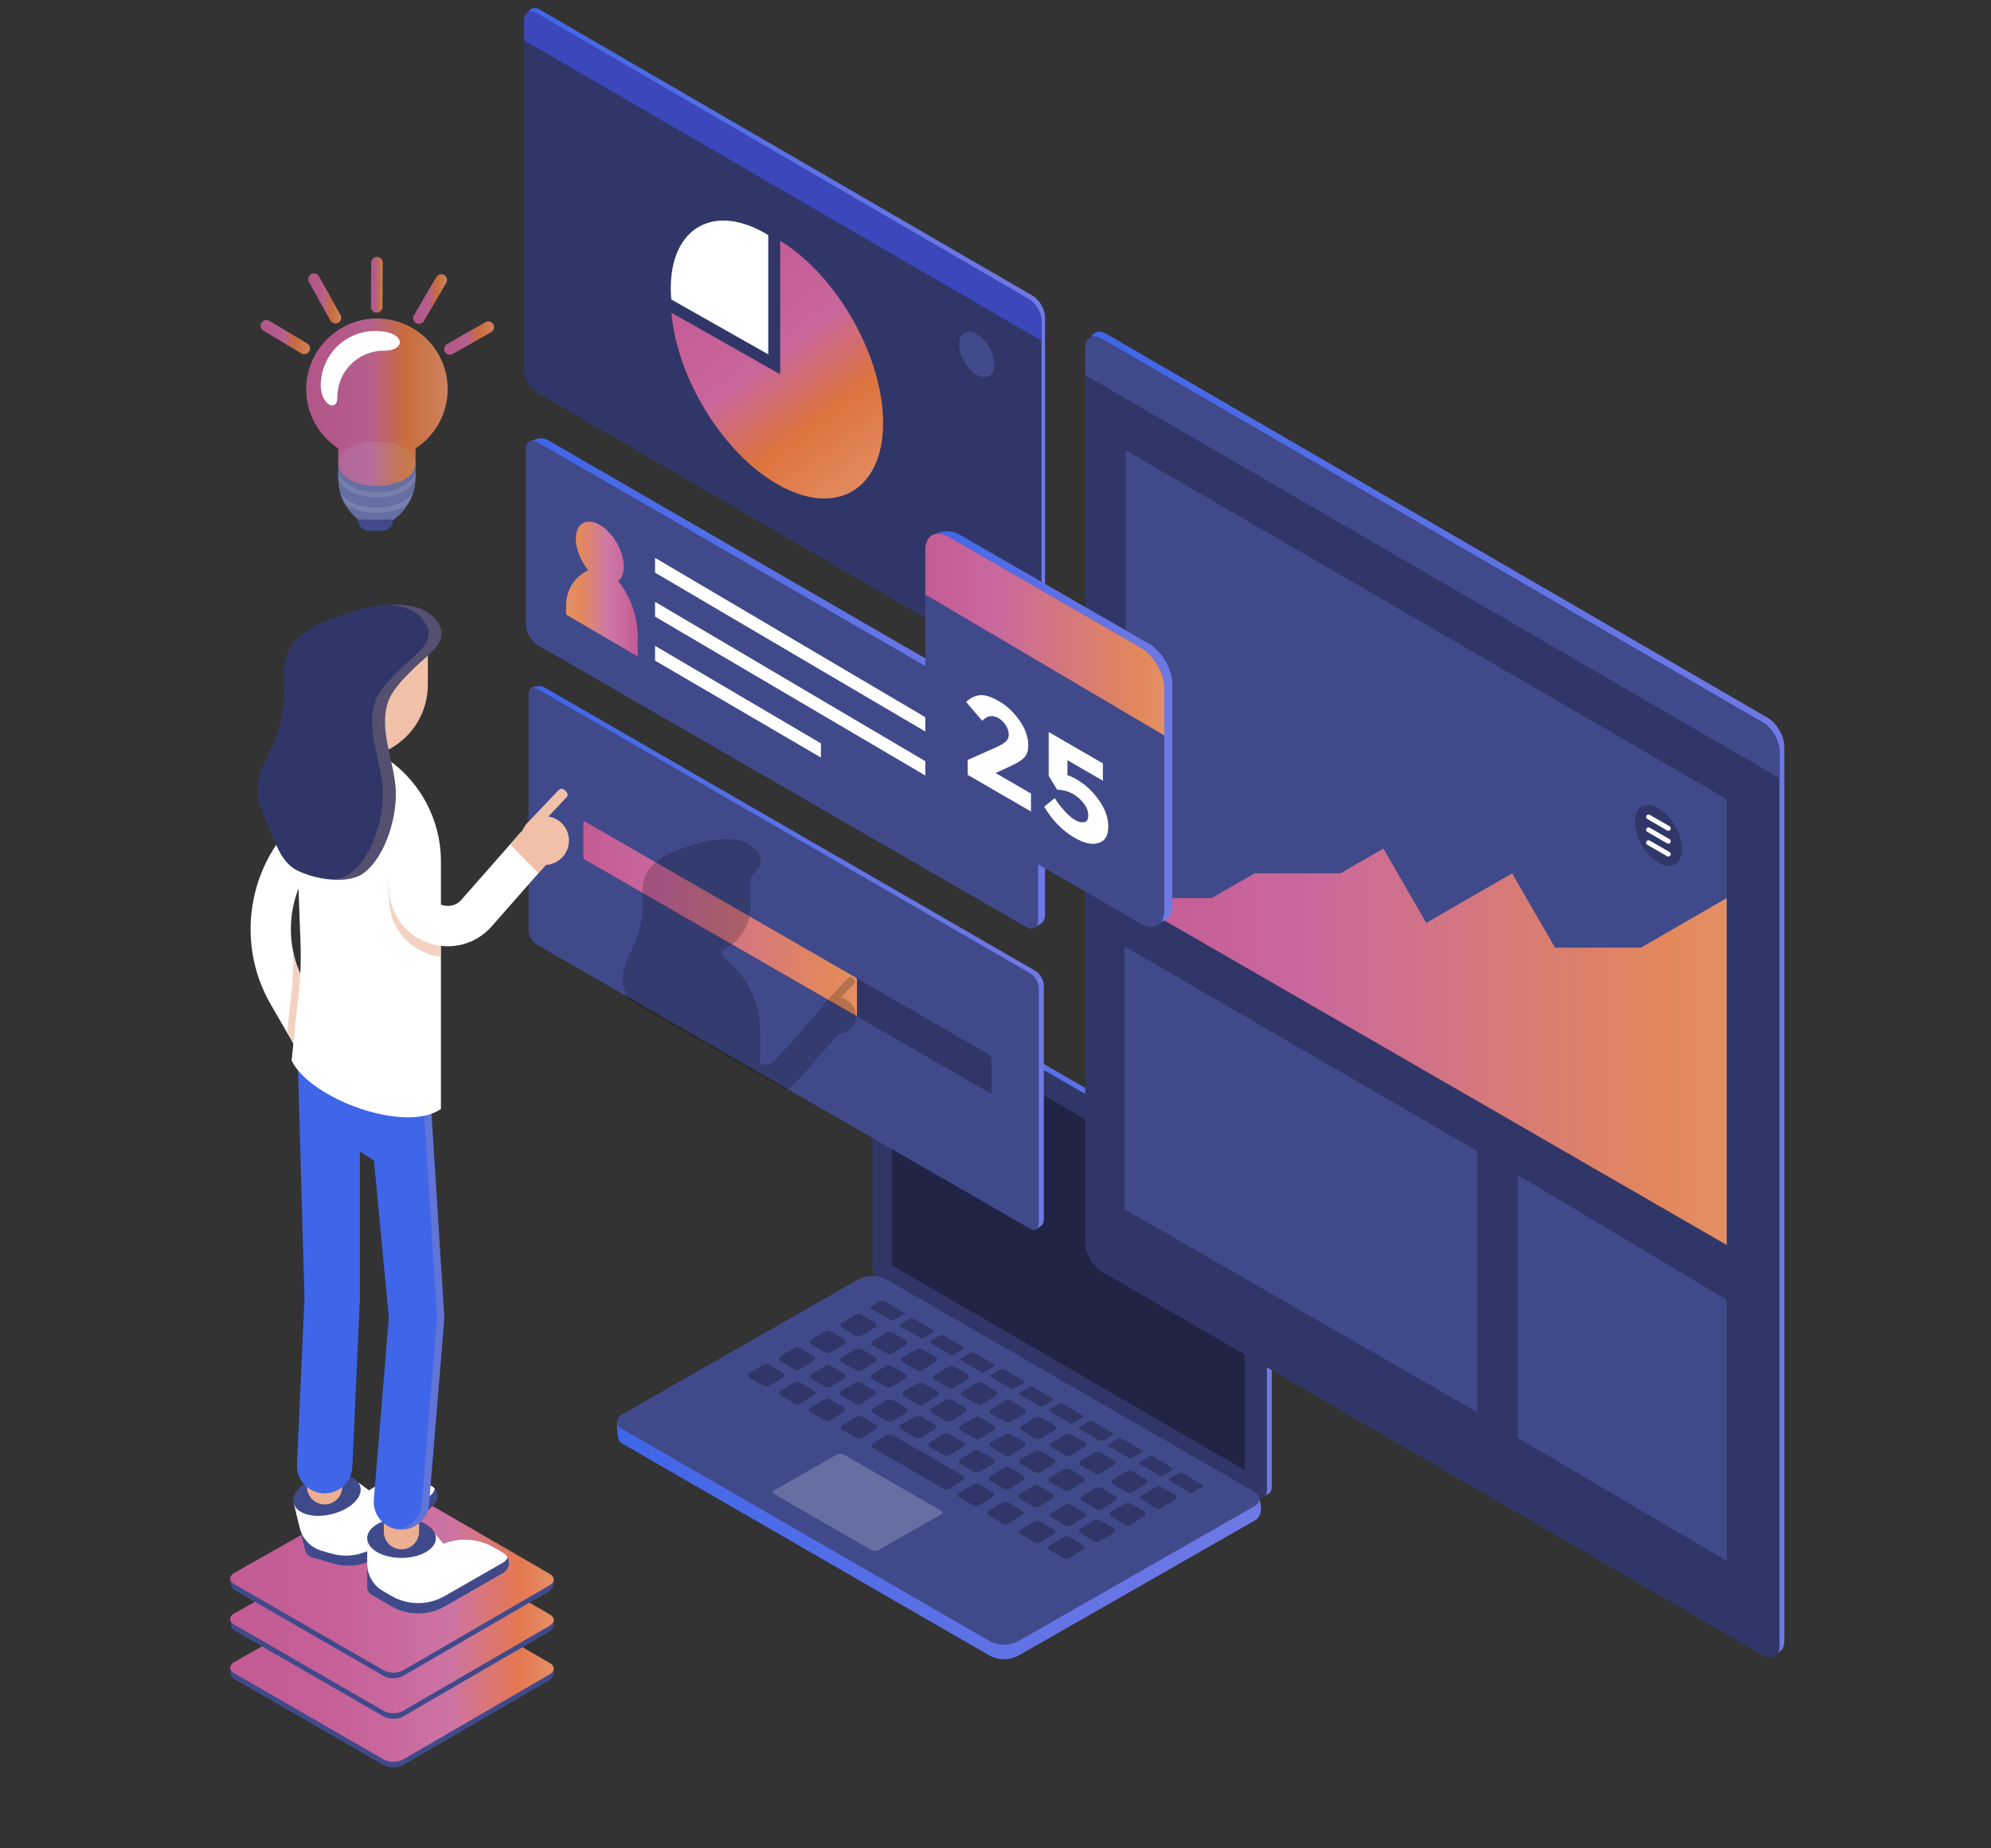 <?xml version="1.0" encoding="utf-8"?>
<!-- Generator: Adobe Illustrator 16.0.0, SVG Export Plug-In . SVG Version: 6.00 Build 0)  -->
<!DOCTYPE svg PUBLIC "-//W3C//DTD SVG 1.1//EN" "http://www.w3.org/Graphics/SVG/1.1/DTD/svg11.dtd">
<svg version="1.1" id="Layer_1" xmlns="http://www.w3.org/2000/svg" xmlns:xlink="http://www.w3.org/1999/xlink" x="0px" y="0px"
	 width="560px" height="520px" viewBox="0 0 560 520" enable-background="new 0 0 560 520" xml:space="preserve">
<rect x="0" y="0" width="560" height="520" fill="#333333" stroke="none"/>
<g>
	
		<linearGradient id="XMLID_2_" gradientUnits="userSpaceOnUse" x1="246.748" y1="173.762" x2="357.703" y2="173.762" gradientTransform="matrix(1 0 0 -1 0 521)">
		<stop  offset="0" style="stop-color:#3F65E9"/>
		<stop  offset="0.1" style="stop-color:#4568E8"/>
		<stop  offset="0.676" style="stop-color:#6474E5"/>
		<stop  offset="1" style="stop-color:#6F79E4"/>
	</linearGradient>
	<path id="XMLID_171_" fill="url(#XMLID_2_)" d="M355.381,335.01l-105.427-60.869c-1.425-0.822-3.206,0.207-3.206,1.853v79.456
		c0,1.654,0.886,3.191,2.321,4.02l105.429,60.867c1.426,0.823,3.205-0.205,3.205-1.847v-79.456
		C357.703,337.375,356.818,335.841,355.381,335.01z"/>
	<path id="XMLID_170_" fill="#303768" d="M354.018,335.918l-105.426-60.869c-1.425-0.82-3.206,0.206-3.206,1.852v79.455
		c0,1.656,0.886,3.193,2.322,4.021l105.429,60.865c1.423,0.824,3.202-0.203,3.202-1.848v-79.455
		C356.339,338.282,355.457,336.748,354.018,335.918z"/>
	<polygon id="XMLID_169_" fill="#202546" points="350.095,340.938 250.885,283.329 250.885,356.008 350.095,413.616 	"/>
	
		<linearGradient id="XMLID_3_" gradientUnits="userSpaceOnUse" x1="173.554" y1="106.068" x2="354.666" y2="106.068" gradientTransform="matrix(1 0 0 -1 0 521)">
		<stop  offset="0" style="stop-color:#3F65E9"/>
		<stop  offset="0.1" style="stop-color:#4568E8"/>
		<stop  offset="0.676" style="stop-color:#6474E5"/>
		<stop  offset="1" style="stop-color:#6F79E4"/>
	</linearGradient>
	<path id="XMLID_168_" fill="url(#XMLID_3_)" d="M241.112,364.204l-67.515,35.611c0,0-0.371,5.271,1.068,6.104l103.44,59.722
		c2.642,1.524,5.892,1.533,8.54,0.02l66.438-37.979c2.746-1.699,1.085-6.113,1.085-6.113L249.65,364.223
		C247.011,362.695,243.759,362.691,241.112,364.204z"/>
	<path id="XMLID_167_" fill="#404A8B" d="M241.112,360.117l-66.437,37.976c-1.445,0.828-1.449,2.907-0.009,3.74l103.44,59.723
		c2.642,1.523,5.892,1.53,8.541,0.02l66.438-37.979c1.443-0.823,1.446-2.907,0.006-3.739l-103.438-59.718
		C247.011,358.607,243.759,358.604,241.112,360.117z"/>
	<path id="XMLID_165_" fill="#666EA2" d="M235.221,409.295l-17.511,10.007c-0.381,0.218-0.383,0.768-0.002,0.985l27.264,15.741
		c0.697,0.399,1.554,0.404,2.25,0.005l17.512-10.009c0.38-0.219,0.382-0.767,0.001-0.988l-27.263-15.737
		C236.776,408.894,235.919,408.894,235.221,409.295z"/>
	<path id="XMLID_164_" fill="#303768" d="M248.438,365.919l5.723,3.304c0.227,0.135,0.227,0.463,0,0.592l-2.846,1.635
		c-0.227,0.134-0.506,0.134-0.736,0l-5.723-3.305c-0.227-0.133-0.227-0.463,0-0.592l2.846-1.634
		C247.928,365.785,248.208,365.785,248.438,365.919z"/>
	<path id="XMLID_163_" fill="#303768" d="M256.822,370.914l5.727,3.303c0.227,0.135,0.227,0.465,0,0.594l-2.846,1.638
		c-0.227,0.129-0.508,0.129-0.736-0.005l-5.724-3.303c-0.229-0.13-0.227-0.459,0-0.593l2.843-1.634
		C256.316,370.785,256.596,370.785,256.822,370.914z"/>
	<path id="XMLID_162_" fill="#303768" d="M265.242,375.646l5.724,3.303c0.229,0.134,0.229,0.459,0,0.593l-2.843,1.634
		c-0.229,0.135-0.511,0.129-0.737,0l-5.725-3.304c-0.227-0.133-0.227-0.463,0.001-0.593l2.843-1.633
		C264.734,375.514,265.016,375.514,265.242,375.646z"/>
	<path id="XMLID_161_" fill="#303768" d="M273.914,380.529l5.723,3.304c0.227,0.134,0.227,0.464,0,0.593l-2.843,1.635
		c-0.23,0.133-0.509,0.133-0.737,0l-5.725-3.305c-0.227-0.134-0.227-0.462,0-0.592l2.846-1.635
		C273.404,380.396,273.684,380.4,273.914,380.529z"/>
	<path id="XMLID_151_" fill="#303768" d="M282.244,385.173l5.725,3.306c0.227,0.133,0.227,0.463-0.002,0.592l-2.842,1.634
		c-0.229,0.133-0.512,0.133-0.736,0l-5.725-3.304c-0.229-0.135-0.229-0.463,0-0.592l2.843-1.636
		C281.736,385.04,282.016,385.04,282.244,385.173z"/>
	<path id="XMLID_150_" fill="#303768" d="M290.344,390.169l5.723,3.308c0.23,0.129,0.228,0.459,0,0.588l-2.842,1.639
		c-0.229,0.13-0.51,0.13-0.736-0.005l-5.725-3.304c-0.229-0.129-0.229-0.459,0-0.592l2.844-1.634
		C289.834,390.04,290.115,390.04,290.344,390.169z"/>
	<path id="XMLID_149_" fill="#303768" d="M298.823,394.843l5.726,3.31c0.227,0.129,0.227,0.458-0.004,0.592l-2.841,1.633
		c-0.229,0.13-0.511,0.13-0.737,0l-5.724-3.307c-0.229-0.129-0.229-0.459,0-0.593l2.843-1.635
		C298.314,394.714,298.596,394.714,298.823,394.843z"/>
	<path id="XMLID_148_" fill="#303768" d="M307.176,399.819l5.726,3.305c0.229,0.133,0.227,0.458,0,0.593l-2.845,1.633
		c-0.229,0.129-0.51,0.129-0.734,0l-5.727-3.304c-0.229-0.133-0.229-0.462,0.002-0.592l2.844-1.635
		C306.667,399.688,306.948,399.688,307.176,399.819z"/>
	<path id="XMLID_147_" fill="#303768" d="M315.391,404.669l5.728,3.304c0.227,0.128,0.227,0.458-0.004,0.593l-2.843,1.634
		c-0.229,0.128-0.51,0.128-0.735,0l-5.725-3.31c-0.229-0.128-0.229-0.458,0-0.592l2.844-1.634
		C314.883,404.535,315.164,404.535,315.391,404.669z"/>
	<path id="XMLID_146_" fill="#303768" d="M324.051,409.654l5.726,3.304c0.227,0.134,0.227,0.464,0,0.593l-2.846,1.639
		c-0.228,0.129-0.508,0.129-0.736-0.006l-5.725-3.304c-0.227-0.128-0.227-0.458,0-0.591l2.848-1.635
		C323.542,409.526,323.823,409.526,324.051,409.654z"/>
	<path id="XMLID_145_" fill="#303768" d="M332.462,414.374l5.724,3.304c0.228,0.133,0.228,0.463,0,0.593l-2.846,1.639
		c-0.227,0.129-0.508,0.129-0.733-0.005l-5.727-3.305c-0.226-0.134-0.226-0.459,0-0.592l2.845-1.634
		C331.953,414.246,332.232,414.246,332.462,414.374z"/>
	<g id="XMLID_133_">
		<path id="XMLID_144_" fill="#303768" d="M236.793,372.146l3.878-2.271c0.504-0.298,1.126-0.298,1.632-0.009l3.786,2.189
			c0.531,0.305,0.541,1.064,0.02,1.385l-3.766,2.312c-0.508,0.312-1.144,0.319-1.658,0.026l-3.887-2.24
			C236.261,373.232,236.259,372.458,236.793,372.146z"/>
		<path id="XMLID_143_" fill="#303768" d="M245.477,377.143l3.878-2.271c0.503-0.293,1.126-0.298,1.631-0.004l3.787,2.186
			c0.529,0.309,0.541,1.064,0.02,1.387l-3.77,2.313c-0.504,0.312-1.141,0.32-1.655,0.022l-3.887-2.239
			C244.945,378.229,244.944,377.454,245.477,377.143z"/>
		<path id="XMLID_142_" fill="#303768" d="M253.907,381.87l3.878-2.271c0.501-0.293,1.126-0.293,1.631-0.004l3.788,2.186
			c0.528,0.309,0.541,1.068,0.02,1.39l-3.766,2.312c-0.508,0.312-1.144,0.32-1.66,0.021l-3.886-2.234
			C253.375,382.956,253.372,382.188,253.907,381.87z"/>
		<path id="XMLID_141_" fill="#303768" d="M262.875,386.759l3.878-2.271c0.503-0.295,1.126-0.299,1.632-0.006l3.786,2.188
			c0.529,0.303,0.541,1.062,0.02,1.385l-3.769,2.314c-0.505,0.307-1.141,0.314-1.658,0.021l-3.884-2.238
			C262.343,387.846,262.342,387.068,262.875,386.759z"/>
		<path id="XMLID_140_" fill="#303768" d="M270.775,391.402l3.878-2.271c0.505-0.298,1.126-0.298,1.632-0.009l3.789,2.19
			c0.527,0.303,0.537,1.063,0.017,1.385l-3.767,2.311c-0.508,0.312-1.144,0.32-1.658,0.026l-3.884-2.239
			C270.243,392.488,270.242,391.713,270.775,391.402z"/>
		<path id="XMLID_139_" fill="#303768" d="M278.804,396.37l3.877-2.271c0.504-0.295,1.127-0.299,1.631-0.006l3.787,2.188
			c0.529,0.307,0.541,1.067,0.021,1.385l-3.769,2.314c-0.507,0.312-1.143,0.318-1.658,0.021l-3.884-2.234
			C278.273,397.456,278.271,396.683,278.804,396.37z"/>
		<path id="XMLID_138_" fill="#303768" d="M287.381,401.071l3.881-2.271c0.502-0.294,1.123-0.294,1.629-0.005l3.789,2.187
			c0.529,0.307,0.539,1.067,0.019,1.39l-3.767,2.311c-0.509,0.312-1.144,0.319-1.658,0.022l-3.885-2.236
			C286.852,402.158,286.848,401.383,287.381,401.071z"/>
		<path id="XMLID_137_" fill="#303768" d="M295.777,405.83l3.877-2.271c0.504-0.295,1.128-0.295,1.633-0.005l3.787,2.187
			c0.529,0.307,0.539,1.067,0.02,1.39l-3.77,2.312c-0.504,0.312-1.141,0.319-1.658,0.021l-3.883-2.234
			C295.246,406.917,295.243,406.143,295.777,405.83z"/>
		<path id="XMLID_136_" fill="#303768" d="M304.031,410.892l3.878-2.27c0.503-0.293,1.126-0.293,1.632-0.005l3.788,2.186
			c0.528,0.31,0.54,1.068,0.019,1.392l-3.767,2.31c-0.508,0.312-1.145,0.321-1.657,0.022l-3.889-2.236
			C303.499,411.979,303.498,411.21,304.031,410.892z"/>
		<path id="XMLID_135_" fill="#303768" d="M313.025,416.19l3.877-2.271c0.502-0.295,1.127-0.3,1.632-0.005l3.785,2.186
			c0.53,0.308,0.541,1.064,0.021,1.385l-3.767,2.315c-0.508,0.312-1.145,0.319-1.659,0.022l-3.886-2.24
			C312.493,417.277,312.49,416.502,313.025,416.19z"/>
		<path id="XMLID_134_" fill="#303768" d="M321.156,420.602l3.878-2.27c0.503-0.295,1.126-0.299,1.631-0.005l3.788,2.186
			c0.528,0.308,0.54,1.064,0.019,1.386l-3.767,2.314c-0.508,0.312-1.145,0.32-1.657,0.022l-3.888-2.239
			C320.624,421.688,320.622,420.914,321.156,420.602z"/>
	</g>
	<g id="XMLID_120_">
		<path id="XMLID_132_" fill="#303768" d="M228.152,376.844l3.88-2.271c0.503-0.294,1.125-0.3,1.629-0.005l3.789,2.187
			c0.529,0.308,0.538,1.068,0.018,1.386l-3.767,2.313c-0.507,0.312-1.142,0.321-1.659,0.022l-3.885-2.24
			C227.623,377.932,227.618,377.154,228.152,376.844z"/>
		<path id="XMLID_131_" fill="#303768" d="M236.835,381.839l3.878-2.271c0.503-0.295,1.125-0.295,1.632-0.006l3.789,2.188
			c0.527,0.309,0.538,1.068,0.017,1.391l-3.767,2.311c-0.508,0.311-1.144,0.318-1.658,0.021l-3.887-2.236
			C236.303,382.925,236.302,382.154,236.835,381.839z"/>
		<path id="XMLID_130_" fill="#303768" d="M245.266,386.57l3.879-2.271c0.503-0.293,1.125-0.298,1.63-0.004l3.788,2.187
			c0.531,0.308,0.54,1.063,0.018,1.385l-3.766,2.314c-0.508,0.312-1.144,0.319-1.658,0.021l-3.884-2.239
			C244.733,387.658,244.732,386.884,245.266,386.57z"/>
		<path id="XMLID_129_" fill="#303768" d="M254.233,391.455l3.878-2.27c0.504-0.295,1.126-0.295,1.632-0.006l3.786,2.188
			c0.531,0.306,0.541,1.066,0.02,1.388l-3.766,2.312c-0.508,0.312-1.144,0.32-1.658,0.021l-3.888-2.234
			C253.702,392.541,253.7,391.768,254.233,391.455z"/>
		<path id="XMLID_128_" fill="#303768" d="M262.136,396.099l3.878-2.271c0.503-0.293,1.126-0.299,1.629-0.004l3.789,2.186
			c0.528,0.309,0.538,1.068,0.018,1.384l-3.766,2.316c-0.507,0.312-1.143,0.32-1.66,0.021l-3.884-2.24
			C261.604,397.186,261.603,396.41,262.136,396.099z"/>
		<path id="XMLID_127_" fill="#303768" d="M270.163,401.071l3.878-2.274c0.503-0.294,1.125-0.294,1.632-0.005l3.789,2.19
			c0.527,0.303,0.538,1.062,0.017,1.385l-3.766,2.311c-0.508,0.312-1.145,0.32-1.658,0.027l-3.887-2.24
			C269.631,402.153,269.629,401.383,270.163,401.071z"/>
		<path id="XMLID_126_" fill="#303768" d="M278.742,405.773l3.878-2.276c0.503-0.294,1.126-0.294,1.631-0.003l3.788,2.188
			c0.529,0.303,0.539,1.064,0.02,1.386l-3.77,2.311c-0.505,0.312-1.141,0.32-1.656,0.026l-3.886-2.239
			C278.211,406.86,278.208,406.084,278.742,405.773z"/>
		<path id="XMLID_125_" fill="#303768" d="M287.137,410.532l3.877-2.271c0.504-0.298,1.127-0.298,1.631-0.008l3.789,2.189
			c0.531,0.303,0.541,1.063,0.02,1.386l-3.768,2.311c-0.508,0.312-1.144,0.319-1.658,0.026l-3.885-2.239
			C286.604,411.619,286.604,410.844,287.137,410.532z"/>
		<path id="XMLID_124_" fill="#303768" d="M295.389,415.594l3.883-2.271c0.502-0.299,1.123-0.299,1.629-0.009l3.789,2.188
			c0.528,0.303,0.537,1.064,0.017,1.385l-3.767,2.312c-0.506,0.311-1.142,0.318-1.657,0.025l-3.884-2.239
			C294.861,416.681,294.855,415.904,295.389,415.594z"/>
		<path id="XMLID_122_" fill="#303768" d="M304.383,420.889l3.88-2.271c0.504-0.294,1.125-0.294,1.63-0.004l3.789,2.187
			c0.53,0.308,0.539,1.068,0.019,1.39l-3.767,2.311c-0.509,0.312-1.143,0.32-1.657,0.021l-3.886-2.234
			C303.854,421.974,303.848,421.203,304.383,420.889z"/>
		<path id="XMLID_121_" fill="#303768" d="M312.518,425.299l3.879-2.27c0.501-0.295,1.121-0.295,1.63-0.005l3.788,2.186
			c0.527,0.308,0.537,1.068,0.017,1.39l-3.766,2.312c-0.507,0.311-1.143,0.32-1.658,0.021l-3.885-2.234
			C311.985,426.386,311.982,425.615,312.518,425.299z"/>
	</g>
	<g id="XMLID_92_">
		<path id="XMLID_119_" fill="#303768" d="M219.514,381.54l3.877-2.271c0.503-0.295,1.126-0.295,1.632-0.004l3.786,2.187
			c0.531,0.307,0.541,1.067,0.021,1.388l-3.769,2.312c-0.505,0.312-1.143,0.32-1.656,0.021l-3.886-2.233
			C218.981,382.627,218.979,381.855,219.514,381.54z"/>
		<path id="XMLID_118_" fill="#303768" d="M228.197,386.54l3.878-2.271c0.503-0.299,1.126-0.299,1.629-0.004l3.789,2.186
			c0.528,0.303,0.538,1.064,0.018,1.385l-3.767,2.311c-0.505,0.312-1.141,0.32-1.658,0.027l-3.884-2.24
			C227.665,387.627,227.662,386.852,228.197,386.54z"/>
		<path id="XMLID_117_" fill="#303768" d="M236.626,391.27l3.878-2.271c0.502-0.293,1.126-0.293,1.629-0.004l3.789,2.186
			c0.529,0.31,0.541,1.069,0.017,1.391l-3.766,2.311c-0.504,0.312-1.141,0.32-1.658,0.021l-3.884-2.234
			C236.095,392.354,236.092,391.584,236.626,391.27z"/>
		<path id="XMLID_116_" fill="#303768" d="M245.594,396.156l3.879-2.271c0.503-0.298,1.124-0.298,1.629-0.009l3.789,2.19
			c0.529,0.303,0.538,1.062,0.018,1.385l-3.766,2.311c-0.506,0.312-1.143,0.32-1.659,0.027l-3.884-2.239
			C245.063,397.242,245.059,396.468,245.594,396.156z"/>
		<path id="XMLID_115_" fill="#303768" d="M253.495,400.795l3.878-2.27c0.503-0.295,1.126-0.295,1.632-0.006l3.786,2.187
			c0.531,0.308,0.542,1.068,0.02,1.39l-3.766,2.311c-0.508,0.312-1.145,0.319-1.658,0.022l-3.887-2.235
			C252.962,401.881,252.961,401.112,253.495,400.795z"/>
		<path id="XMLID_98_" fill="#303768" d="M261.523,405.769l3.879-2.271c0.503-0.294,1.124-0.298,1.629-0.003l3.788,2.186
			c0.529,0.307,0.539,1.064,0.019,1.385l-3.768,2.314c-0.506,0.312-1.141,0.32-1.658,0.023l-3.884-2.24
			C260.992,406.855,260.988,406.08,261.523,405.769z"/>
		<path id="XMLID_97_" fill="#303768" d="M270.101,410.47l3.878-2.271c0.503-0.294,1.125-0.299,1.631-0.005l3.789,2.188
			c0.527,0.306,0.54,1.063,0.019,1.384l-3.767,2.314c-0.508,0.312-1.144,0.321-1.658,0.021l-3.887-2.237
			C269.572,411.555,269.567,410.781,270.101,410.47z"/>
		<path id="XMLID_96_" fill="#303768" d="M278.498,415.229l3.877-2.271c0.502-0.293,1.127-0.298,1.63-0.005l3.789,2.188
			c0.528,0.308,0.538,1.068,0.017,1.386l-3.766,2.313c-0.506,0.312-1.143,0.32-1.658,0.021l-3.885-2.239
			C277.966,416.314,277.963,415.54,278.498,415.229z"/>
		<path id="XMLID_95_" fill="#303768" d="M286.751,420.291l3.878-2.271c0.504-0.295,1.126-0.3,1.633-0.004l3.785,2.187
			c0.531,0.306,0.541,1.067,0.02,1.384l-3.768,2.314c-0.506,0.312-1.143,0.32-1.658,0.023l-3.885-2.241
			C286.219,421.378,286.218,420.602,286.751,420.291z"/>
		<path id="XMLID_94_" fill="#303768" d="M295.744,425.588l3.877-2.27c0.504-0.299,1.128-0.299,1.633-0.01l3.785,2.189
			c0.531,0.304,0.541,1.062,0.021,1.386l-3.771,2.31c-0.504,0.312-1.142,0.32-1.657,0.026l-3.885-2.238
			C295.213,426.674,295.21,425.9,295.744,425.588z"/>
		<path id="XMLID_93_" fill="#303768" d="M303.876,430.001l3.878-2.271c0.503-0.299,1.125-0.299,1.631-0.006l3.787,2.188
			c0.529,0.303,0.541,1.062,0.021,1.385l-3.768,2.312c-0.507,0.311-1.144,0.318-1.657,0.024l-3.887-2.239
			C303.344,431.086,303.342,430.312,303.876,430.001z"/>
	</g>
	<g id="XMLID_78_">
		<path id="XMLID_91_" fill="#303768" d="M210.872,386.241l3.878-2.271c0.503-0.294,1.125-0.299,1.631-0.005l3.789,2.187
			c0.53,0.303,0.539,1.063,0.018,1.386l-3.767,2.313c-0.507,0.309-1.144,0.316-1.658,0.022l-3.886-2.239
			C210.34,387.328,210.337,386.555,210.872,386.241z"/>
		<path id="XMLID_90_" fill="#303768" d="M219.556,391.236l3.877-2.271c0.503-0.295,1.126-0.299,1.632-0.005l3.786,2.188
			c0.531,0.307,0.541,1.067,0.021,1.384l-3.767,2.315c-0.507,0.312-1.144,0.319-1.658,0.021l-3.887-2.239
			C219.023,392.323,219.021,391.549,219.556,391.236z"/>
		<path id="XMLID_85_" fill="#303768" d="M227.985,395.971l3.878-2.271c0.503-0.299,1.125-0.299,1.632-0.01l3.786,2.19
			c0.53,0.302,0.541,1.064,0.02,1.384l-3.766,2.312c-0.508,0.312-1.144,0.319-1.658,0.026l-3.887-2.239
			C227.453,397.057,227.451,396.281,227.985,395.971z"/>
		<path id="XMLID_84_" fill="#303768" d="M236.953,400.854l3.878-2.271c0.503-0.293,1.125-0.297,1.632-0.005l3.786,2.188
			c0.531,0.308,0.541,1.068,0.02,1.386l-3.767,2.314c-0.507,0.312-1.144,0.32-1.658,0.021l-3.887-2.237
			C236.421,401.938,236.42,401.165,236.953,400.854z"/>
		<path id="XMLID_83_" fill="#303768" d="M245.594,406.009l3.879-2.27c0.503-0.296,1.124-0.296,1.629-0.005l19.717,11.388
			c0.529,0.307,0.539,1.068,0.019,1.389l-3.768,2.312c-0.506,0.312-1.141,0.319-1.658,0.022L245.6,407.406
			C245.063,407.096,245.059,406.324,245.594,406.009z"/>
		<path id="XMLID_82_" fill="#303768" d="M269.856,419.926l3.878-2.271c0.503-0.294,1.125-0.294,1.63-0.005l3.787,2.186
			c0.529,0.308,0.542,1.068,0.02,1.39l-3.766,2.311c-0.507,0.312-1.144,0.32-1.658,0.022l-3.887-2.234
			C269.324,421.012,269.323,420.24,269.856,419.926z"/>
		<path id="XMLID_81_" fill="#303768" d="M278.109,424.987l3.877-2.271c0.504-0.294,1.129-0.294,1.633-0.005l3.789,2.188
			c0.527,0.306,0.537,1.067,0.018,1.388l-3.767,2.312c-0.507,0.312-1.144,0.32-1.658,0.021l-3.887-2.233
			C277.577,426.072,277.576,425.304,278.109,424.987z"/>
		<path id="XMLID_80_" fill="#303768" d="M287.104,430.285l3.879-2.271c0.502-0.294,1.125-0.299,1.631-0.005l3.787,2.187
			c0.527,0.308,0.541,1.067,0.02,1.385l-3.768,2.314c-0.508,0.312-1.145,0.321-1.657,0.022l-3.888-2.234
			C286.57,431.371,286.568,430.597,287.104,430.285z"/>
		<path id="XMLID_79_" fill="#303768" d="M295.234,434.697l3.881-2.271c0.503-0.294,1.123-0.298,1.629-0.005l3.789,2.187
			c0.529,0.308,0.537,1.067,0.017,1.386l-3.767,2.312c-0.508,0.313-1.145,0.32-1.658,0.023l-3.883-2.24
			C294.705,435.783,294.7,435.009,295.234,434.697z"/>
	</g>
</g>
<g id="XMLID_87_">
	<path id="XMLID_89_" fill="#404A8B" d="M113.254,445.476c-1.506-0.872-3.98-0.882-5.496-0.027l-42.902,23.219v1.646
		c0,0.903,0.483,1.736,1.267,2.191l41.788,24.07c1.507,0.869,3.974,0.864,5.48-0.008l41.042-23.827
		c0.819-0.477,1.325-1.354,1.325-2.302v-1.003L113.254,445.476z"/>
	
		<linearGradient id="XMLID_4_" gradientUnits="userSpaceOnUse" x1="64.757" y1="51.562" x2="155.758" y2="51.562" gradientTransform="matrix(1 0 0 -1 0 521)">
		<stop  offset="0" style="stop-color:#C45B94"/>
		<stop  offset="0.245" style="stop-color:#C55E96"/>
		<stop  offset="0.468" style="stop-color:#C8669B"/>
		<stop  offset="0.682" style="stop-color:#CD74A4"/>
		<stop  offset="0.889" style="stop-color:#E57751"/>
		<stop  offset="1" style="stop-color:#E48F65"/>
	</linearGradient>
	<path id="XMLID_88_" fill="url(#XMLID_4_)" d="M113.254,443.895c-1.506-0.872-3.98-0.886-5.496-0.025l-41.86,23.716
		c-1.516,0.854-1.522,2.271-0.014,3.142l42.026,24.266c1.507,0.872,3.974,0.867,5.48-0.009l41.239-23.951
		c1.507-0.873,1.504-2.302-0.002-3.175L113.254,443.895z"/>
</g>
<g id="XMLID_16_">
	<path id="XMLID_19_" fill="#404A8B" d="M113.254,431.8c-1.506-0.874-3.98-0.884-5.496-0.028l-42.902,23.218v1.647
		c0,0.903,0.483,1.735,1.267,2.189l41.788,24.072c1.507,0.868,3.974,0.863,5.48-0.01l41.042-23.826
		c0.819-0.478,1.325-1.354,1.325-2.302v-1.002L113.254,431.8z"/>
	
		<linearGradient id="XMLID_5_" gradientUnits="userSpaceOnUse" x1="64.757" y1="65.239" x2="155.758" y2="65.239" gradientTransform="matrix(1 0 0 -1 0 521)">
		<stop  offset="0" style="stop-color:#C45B94"/>
		<stop  offset="0.245" style="stop-color:#C55E96"/>
		<stop  offset="0.468" style="stop-color:#C8669B"/>
		<stop  offset="0.682" style="stop-color:#CD74A4"/>
		<stop  offset="0.889" style="stop-color:#E57751"/>
		<stop  offset="1" style="stop-color:#E48F65"/>
	</linearGradient>
	<path id="XMLID_17_" fill="url(#XMLID_5_)" d="M113.254,430.219c-1.506-0.873-3.98-0.886-5.496-0.026l-41.86,23.715
		c-1.516,0.854-1.522,2.271-0.014,3.144l42.026,24.265c1.507,0.872,3.974,0.867,5.48-0.009l41.239-23.953
		c1.507-0.87,1.504-2.302-0.002-3.173L113.254,430.219z"/>
</g>
<g id="XMLID_7_">
	<path id="XMLID_56_" fill="#404A8B" d="M113.254,420.403c-1.506-0.875-3.98-0.885-5.496-0.028l-42.902,23.217v1.647
		c0,0.902,0.483,1.735,1.267,2.189l41.788,24.072c1.507,0.867,3.974,0.862,5.48-0.009l41.042-23.828
		c0.819-0.477,1.325-1.354,1.325-2.302v-1L113.254,420.403z"/>
	
		<linearGradient id="XMLID_9_" gradientUnits="userSpaceOnUse" x1="64.757" y1="76.636" x2="155.758" y2="76.636" gradientTransform="matrix(1 0 0 -1 0 521)">
		<stop  offset="0" style="stop-color:#C45B94"/>
		<stop  offset="0.245" style="stop-color:#C55E96"/>
		<stop  offset="0.468" style="stop-color:#C8669B"/>
		<stop  offset="0.682" style="stop-color:#CD74A4"/>
		<stop  offset="0.889" style="stop-color:#E57751"/>
		<stop  offset="1" style="stop-color:#E48F65"/>
	</linearGradient>
	<path id="XMLID_55_" fill="url(#XMLID_9_)" d="M113.254,418.821c-1.506-0.873-3.98-0.887-5.496-0.027l-41.86,23.716
		c-1.516,0.855-1.522,2.271-0.014,3.145l42.026,24.264c1.507,0.873,3.974,0.868,5.48-0.01l41.239-23.951
		c1.507-0.873,1.504-2.302-0.002-3.175L113.254,418.821z"/>
</g>
<g id="XMLID_273_">
	
		<linearGradient id="XMLID_20_" gradientUnits="userSpaceOnUse" x1="149.342" y1="251.681" x2="293.596" y2="251.681" gradientTransform="matrix(1 0 0 -1 0 521)">
		<stop  offset="0" style="stop-color:#3F65E9"/>
		<stop  offset="0.1" style="stop-color:#4568E8"/>
		<stop  offset="0.676" style="stop-color:#6474E5"/>
		<stop  offset="1" style="stop-color:#6F79E4"/>
	</linearGradient>
	<path id="XMLID_270_" fill="url(#XMLID_20_)" d="M149.342,193.626l0.363-0.187c1.16-0.602,2.544-0.565,3.675,0.085l137.785,79.578
		c1.338,0.773,2.431,2.668,2.431,4.213v65.771c0,0.81-0.404,1.571-1.082,2.024l-0.769,0.518l-139.231-80.523
		c-1.337-0.771-2.433-2.664-2.433-4.211L149.342,193.626z"/>
	<path id="XMLID_269_" fill="#404A8B" d="M148.678,195.158c0-1.545,1.093-2.177,2.431-1.402l138.648,80.049
		c1.339,0.772,2.433,2.666,2.433,4.211v66.258c0,1.545-1.094,2.178-2.433,1.408l-138.648-79.877
		c-1.338-0.771-2.431-2.666-2.431-4.207V195.158z"/>
	<path id="XMLID_271_" fill="#303768" d="M164.064,231.272c0-0.229,0.165-0.325,0.363-0.209l114.081,65.796
		c0.199,0.113,0.363,0.396,0.363,0.627v9.88c0,0.229-0.165,0.323-0.363,0.211l-114.081-65.769c-0.198-0.116-0.363-0.398-0.363-0.628
		V231.272z"/>
	
		<linearGradient id="XMLID_22_" gradientUnits="userSpaceOnUse" x1="164.064" y1="262.607" x2="241.034" y2="262.607" gradientTransform="matrix(1 0 0 -1 0 521)">
		<stop  offset="0" style="stop-color:#C45B94"/>
		<stop  offset="0.299" style="stop-color:#C9689D"/>
		<stop  offset="0.902" style="stop-color:#E2885B"/>
		<stop  offset="1" style="stop-color:#E48F65"/>
	</linearGradient>
	<path id="XMLID_272_" fill="url(#XMLID_22_)" d="M164.064,231.272c0-0.229,0.165-0.325,0.363-0.209l76.247,43.941
		c0.198,0.116,0.36,0.396,0.36,0.628v9.882c0,0.229-0.162,0.322-0.36,0.209l-76.247-43.915c-0.198-0.116-0.363-0.398-0.363-0.628
		V231.272z"/>
</g>
<g id="XMLID_6_">
	
		<linearGradient id="XMLID_25_" gradientUnits="userSpaceOnUse" x1="149.822" y1="328.731" x2="293.938" y2="328.731" gradientTransform="matrix(1 0 0 -1 0 521)">
		<stop  offset="0" style="stop-color:#3F65E9"/>
		<stop  offset="0.1" style="stop-color:#4568E8"/>
		<stop  offset="0.676" style="stop-color:#6474E5"/>
		<stop  offset="1" style="stop-color:#6F79E4"/>
	</linearGradient>
	<path id="XMLID_15_" fill="url(#XMLID_25_)" d="M149.916,123.924l-0.094,0.058v50.697c0,2.139,1.516,4.764,3.368,5.834
		l137.19,80.721l2.193-1.268c0.845-0.489,1.364-1.391,1.364-2.367v-48.998c0-2.139-1.517-4.764-3.367-5.835l-136.377-78.906
		C152.868,123.094,151.223,123.118,149.916,123.924z"/>
	<path id="XMLID_14_" fill="#404A8B" d="M151.244,124.424c-1.852-1.07-3.367-0.193-3.367,1.945v49.28
		c0,2.142,1.516,4.766,3.37,5.837l137.378,79.315c1.854,1.069,3.369,0.194,3.369-1.945v-49.281c0-2.139-1.518-4.766-3.369-5.834
		L151.244,124.424z"/>
	<polygon id="XMLID_13_" fill="#FFFFFF" points="184.245,156.938 284.061,215.815 284.061,219.797 184.245,161.099 	"/>
	<polygon id="XMLID_12_" fill="#FFFFFF" points="184.245,169.315 284.061,228.192 284.061,232.174 184.245,173.477 	"/>
	<polygon id="XMLID_11_" fill="#FFFFFF" points="184.245,181.693 230.902,209.14 230.902,213.122 184.245,185.854 	"/>
	
		<linearGradient id="XMLID_57_" gradientUnits="userSpaceOnUse" x1="159.224" y1="355.279" x2="179.362" y2="355.279" gradientTransform="matrix(1 0 0 -1 0 521)">
		<stop  offset="0" style="stop-color:#E48F65"/>
		<stop  offset="0.212" style="stop-color:#E2885B"/>
		<stop  offset="0.57" style="stop-color:#CF79A7"/>
		<stop  offset="1" style="stop-color:#C45B94"/>
	</linearGradient>
	<path id="XMLID_10_" fill="url(#XMLID_57_)" d="M173.878,163.495c0.993-0.788,1.594-2.196,1.589-4.111
		c-0.009-4.303-3.054-9.573-6.765-11.717c-3.711-2.142-6.745-0.38-6.745,3.916c0,2.927,1.414,6.304,3.488,8.841
		c-3.679,1.731-6.221,5.467-6.221,9.79v2.693l20.138,11.78v-5.467C179.363,173.455,177.394,167.925,173.878,163.495z"/>
</g>
<g id="XMLID_318_">
	
		<linearGradient id="XMLID_58_" gradientUnits="userSpaceOnUse" x1="148.425" y1="424.722" x2="293.94" y2="424.722" gradientTransform="matrix(1 0 0 -1 0 521)">
		<stop  offset="0" style="stop-color:#3F65E9"/>
		<stop  offset="0.1" style="stop-color:#4568E8"/>
		<stop  offset="0.676" style="stop-color:#6474E5"/>
		<stop  offset="1" style="stop-color:#6F79E4"/>
	</linearGradient>
	<path id="XMLID_324_" fill="url(#XMLID_58_)" d="M293.938,89.23c0-2.202-1.558-4.91-3.463-6.017L151.888,2.739
		c-1.905-1.106-3.463-0.209-3.463,1.995v98.592c0,2.203,1.558,4.91,3.463,6.019l138.586,80.471c1.906,1.109,3.465,0.209,3.465-1.994
		V89.23H293.938z"/>
	<path id="XMLID_323_" fill="#303768" d="M292.938,90.231c0-2.202-1.559-4.91-3.463-6.017L150.886,3.741
		c-1.906-1.106-3.464-0.209-3.464,1.994v98.593c0,2.202,1.558,4.91,3.464,6.016l138.588,80.473c1.903,1.108,3.463,0.208,3.463-1.995
		V90.231L292.938,90.231z"/>
	<path id="XMLID_343_" fill="#3B47BA" d="M289.475,84.215L150.886,3.741c-1.906-1.106-3.464-0.209-3.464,1.994v5.612l145.516,84.496
		v-5.612C292.938,88.029,291.379,85.321,289.475,84.215z"/>
	<path id="XMLID_314_" fill="#404A8B" d="M274.709,93.985c-2.716-1.567-4.938-0.277-4.938,2.867c0,3.145,2.228,7.004,4.951,8.576
		c2.725,1.571,4.946,0.281,4.938-2.867C279.652,99.412,277.425,95.553,274.709,93.985z"/>
	<g id="XMLID_307_">
		<path id="XMLID_330_" fill="#FFFFFF" d="M216.089,66.18c-0.28-0.171-0.554-0.367-0.834-0.53
			c-14.623-8.443-26.587-1.495-26.587,15.437c0,1.041,0.049,2.097,0.136,3.162l27.286,15.449L216.089,66.18L216.089,66.18z"/>
		
			<linearGradient id="XMLID_61_" gradientUnits="userSpaceOnUse" x1="194.004" y1="452.463" x2="245.906" y2="382.35" gradientTransform="matrix(1 0 0 -1 0 521)">
			<stop  offset="0" style="stop-color:#C45B94"/>
			<stop  offset="0.221" style="stop-color:#C55E96"/>
			<stop  offset="0.456" style="stop-color:#C8669B"/>
			<stop  offset="0.698" style="stop-color:#DD733E"/>
			<stop  offset="0.942" style="stop-color:#E2895D"/>
			<stop  offset="1" style="stop-color:#E48F65"/>
		</linearGradient>
		<path id="XMLID_331_" fill="url(#XMLID_61_)" d="M219.441,67.733v37.566l-30.577-17.315c1.513,18.245,14.303,39.308,29.727,48.214
			c16.437,9.49,29.847,1.705,29.8-17.301C248.347,100.257,235.402,77.528,219.441,67.733z"/>
	</g>
</g>
<g>
	
		<linearGradient id="XMLID_62_" gradientUnits="userSpaceOnUse" x1="306.577" y1="241.84" x2="501.862" y2="241.84" gradientTransform="matrix(1 0 0 -1 0 521)">
		<stop  offset="0" style="stop-color:#3F65E9"/>
		<stop  offset="0.1" style="stop-color:#4568E8"/>
		<stop  offset="0.676" style="stop-color:#6474E5"/>
		<stop  offset="1" style="stop-color:#6F79E4"/>
	</linearGradient>
	<path id="XMLID_8_" fill="url(#XMLID_62_)" d="M501.862,210.028c0-2.958-2.094-6.594-4.651-8.076L311.224,93.954
		c-2.558-1.484-4.646-0.28-4.646,2.677V348.29c0,2.96,2.09,6.594,4.646,8.075l185.987,108.001c2.559,1.481,4.651,0.281,4.651-2.681
		V210.028z"/>
	<path id="XMLID_334_" fill="#303768" d="M500.518,211.37c0-2.956-2.094-6.592-4.65-8.076L309.879,95.298
		c-2.555-1.484-4.646-0.28-4.646,2.676v251.66c0,2.955,2.093,6.593,4.646,8.075l185.987,107.997c2.558,1.485,4.65,0.279,4.65-2.677
		L500.518,211.37L500.518,211.37z"/>
	<path fill="#404A8B" d="M495.866,203.294L309.879,95.298c-2.555-1.484-4.646-0.28-4.646,2.676v7.531L500.518,218.9v-7.53
		C500.518,208.414,498.424,204.778,495.866,203.294z"/>
	<polygon fill="#404A8B" points="316.655,126.708 316.655,252.671 485.662,349.994 485.662,224.845 	"/>
	<polygon fill="#404A8B" points="316.282,266.258 316.282,340.166 415.447,397.27 415.447,323.84 	"/>
	<polygon fill="#404A8B" points="426.892,330.582 426.892,404.49 485.662,439.126 485.662,365.695 	"/>
	<path id="XMLID_281_" fill="#303768" d="M466.45,227.381c-3.645-2.104-6.626-0.374-6.626,3.847c0,4.22,2.991,9.398,6.645,11.508
		c3.654,2.11,6.639,0.378,6.627-3.847C473.084,234.665,470.094,229.484,466.45,227.381z"/>
	<g id="XMLID_282_">
		<path id="XMLID_287_" fill="#FFFFFF" d="M469.241,237.347c-0.113,0-0.23-0.029-0.337-0.089l-5.568-3.217
			c-0.325-0.189-0.436-0.603-0.25-0.928c0.188-0.325,0.602-0.434,0.93-0.25l5.569,3.215c0.322,0.189,0.437,0.603,0.246,0.93
			C469.707,237.227,469.478,237.347,469.241,237.347z"/>
	</g>
	<g id="XMLID_283_">
		<path id="XMLID_286_" fill="#FFFFFF" d="M469.241,240.974c-0.113,0-0.23-0.032-0.337-0.092l-5.568-3.217
			c-0.325-0.188-0.436-0.603-0.25-0.928c0.188-0.322,0.602-0.432,0.93-0.249l5.569,3.216c0.322,0.189,0.437,0.604,0.246,0.929
			C469.707,240.851,469.478,240.974,469.241,240.974z"/>
	</g>
	<g id="XMLID_280_">
		<path id="XMLID_285_" fill="#FFFFFF" d="M469.241,233.723c-0.113,0-0.23-0.029-0.337-0.089l-5.568-3.217
			c-0.325-0.189-0.436-0.604-0.25-0.928c0.188-0.325,0.602-0.434,0.93-0.252l5.569,3.217c0.322,0.189,0.437,0.603,0.246,0.928
			C469.707,233.601,469.478,233.723,469.241,233.723z"/>
	</g>
	
		<linearGradient id="XMLID_63_" gradientUnits="userSpaceOnUse" x1="316.655" y1="226.511" x2="485.662" y2="226.511" gradientTransform="matrix(1 0 0 -1 0 521)">
		<stop  offset="0" style="stop-color:#C45B94"/>
		<stop  offset="0.299" style="stop-color:#C9689D"/>
		<stop  offset="0.902" style="stop-color:#E2885B"/>
		<stop  offset="1" style="stop-color:#E48F65"/>
	</linearGradient>
	<polygon id="XMLID_21_" fill="url(#XMLID_63_)" points="316.655,252.671 485.662,350.248 485.662,252.671 461.521,266.609 
		437.374,266.609 425.304,245.701 413.23,252.671 401.157,259.641 389.087,238.731 377.016,245.701 352.87,245.701 340.799,252.671 
			"/>
</g>
<g id="XMLID_23_">
	<path id="XMLID_72_" fill="#666EA2" d="M111.583,145.531l-1.091,0.913h-9.536l-1.036-0.951c-3.049-2.809-4.785-6.765-4.785-10.911
		v-4.15h21.764v3.727C116.899,138.548,114.951,142.715,111.583,145.531z"/>
	<path id="XMLID_71_" fill="#404A8B" d="M107.402,149.355h-3.555c-1.748,0-3.165-1.416-3.165-3.163l0,0h9.885l0,0
		C110.568,147.939,109.152,149.355,107.402,149.355z"/>
	<path id="XMLID_70_" fill="#289DA2" d="M113.668,126.011c-4.225-2.438-11.138-2.438-15.363,0c-4.225,2.439-4.225,6.433,0,8.871
		c4.225,2.44,11.139,2.44,15.363,0C117.893,132.444,117.893,128.451,113.668,126.011z"/>
	
		<linearGradient id="XMLID_64_" gradientUnits="userSpaceOnUse" x1="86.125" y1="407.832" x2="125.915" y2="407.832" gradientTransform="matrix(1 0 0 -1 0 521)">
		<stop  offset="0" style="stop-color:#C45B94"/>
		<stop  offset="0.221" style="stop-color:#C55E96"/>
		<stop  offset="0.456" style="stop-color:#C8669B"/>
		<stop  offset="0.698" style="stop-color:#DD733E"/>
		<stop  offset="0.942" style="stop-color:#E2895D"/>
		<stop  offset="1" style="stop-color:#E48F65"/>
	</linearGradient>
	<path id="XMLID_69_" opacity="0.88" fill="url(#XMLID_64_)" enable-background="new    " d="M106.021,89.608
		c-10.987,0-19.896,8.907-19.896,19.891c0,6.972,3.593,13.096,9.017,16.648v4.5l0,0c0.062,1.544,1.208,3.107,3.239,4.28
		c4.191,2.419,11.125,2.391,15.315-0.029c2.032-1.171,3.069-2.707,3.129-4.251h0.072v-4.5c5.427-3.552,9.018-9.676,9.018-16.648
		C125.914,98.515,117.008,89.608,106.021,89.608z"/>
	<path id="XMLID_68_" fill="#FFFFFF" d="M94.895,111.672c0-7.186,5.826-13.011,13.009-13.011c6.651,0,6.137-5.545-2.339-5.545
		c-8.478,0-15.351,6.872-15.351,15.351C90.213,113.844,94.895,116.228,94.895,111.672z"/>
	<path id="XMLID_67_" opacity="0.49" fill="#8C93B9" enable-background="new    " d="M113.696,136.637
		c-4.189,2.419-11.124,2.448-15.315,0.028c-2.031-1.173-3.177-2.735-3.239-4.281v1.489c0.062,1.547,1.208,3.109,3.239,4.283
		c4.191,2.417,11.125,2.388,15.315-0.03c2.032-1.172,3.069-2.706,3.129-4.253h0.072v-1.489h-0.072
		C116.765,133.93,115.728,135.463,113.696,136.637z"/>
	<path id="XMLID_66_" opacity="0.49" fill="#8C93B9" enable-background="new    " d="M113.638,140.965
		c-4.189,2.417-11.124,2.447-15.315,0.029c-1.193-0.69-2.072-1.516-2.613-2.393c0.271,0.966,0.641,1.896,1.102,2.787
		c0.43,0.389,0.93,0.759,1.511,1.095c4.191,2.42,11.125,2.391,15.315-0.028c0.475-0.274,0.889-0.568,1.253-0.875
		c0.556-0.961,0.999-1.983,1.329-3.045C115.712,139.423,114.857,140.26,113.638,140.965z"/>
	<g opacity="0.88">
		
			<linearGradient id="SVGID_1_" gradientUnits="userSpaceOnUse" x1="104.329" y1="440.879" x2="107.631" y2="440.879" gradientTransform="matrix(1 0 0 -1 0 521)">
			<stop  offset="0" style="stop-color:#C45B94"/>
			<stop  offset="0.221" style="stop-color:#C55E96"/>
			<stop  offset="0.456" style="stop-color:#C8669B"/>
			<stop  offset="0.698" style="stop-color:#DD733E"/>
			<stop  offset="0.942" style="stop-color:#E2895D"/>
			<stop  offset="1" style="stop-color:#E48F65"/>
		</linearGradient>
		<path fill="url(#SVGID_1_)" d="M105.949,87.956c-0.002,0-0.004,0-0.006,0c-0.896-0.004-1.619-0.732-1.614-1.629l0.06-12.426
			c0.004-0.895,0.73-1.616,1.621-1.616c0.002,0,0.004,0,0.009,0c0.893,0.005,1.618,0.734,1.612,1.629l-0.061,12.43
			C107.565,87.237,106.842,87.956,105.949,87.956z"/>
	</g>
	<g opacity="0.88">
		
			<linearGradient id="SVGID_2_" gradientUnits="userSpaceOnUse" x1="116.212" y1="436.869" x2="125.73" y2="436.869" gradientTransform="matrix(1 0 0 -1 0 521)">
			<stop  offset="0" style="stop-color:#C45B94"/>
			<stop  offset="0.221" style="stop-color:#C55E96"/>
			<stop  offset="0.456" style="stop-color:#C8669B"/>
			<stop  offset="0.698" style="stop-color:#DD733E"/>
			<stop  offset="0.942" style="stop-color:#E2895D"/>
			<stop  offset="1" style="stop-color:#E48F65"/>
		</linearGradient>
		<path fill="url(#SVGID_2_)" d="M117.831,91.115c-0.28,0-0.561-0.069-0.816-0.22c-0.772-0.455-1.033-1.447-0.582-2.22l6.277-10.727
			c0.452-0.773,1.447-1.033,2.217-0.579c0.772,0.452,1.033,1.445,0.581,2.217l-6.277,10.725
			C118.929,90.828,118.388,91.115,117.831,91.115z"/>
	</g>
	<g opacity="0.88">
		
			<linearGradient id="SVGID_3_" gradientUnits="userSpaceOnUse" x1="124.914" y1="425.889" x2="138.962" y2="425.889" gradientTransform="matrix(1 0 0 -1 0 521)">
			<stop  offset="0" style="stop-color:#C45B94"/>
			<stop  offset="0.221" style="stop-color:#C55E96"/>
			<stop  offset="0.456" style="stop-color:#C8669B"/>
			<stop  offset="0.698" style="stop-color:#DD733E"/>
			<stop  offset="0.942" style="stop-color:#E2895D"/>
			<stop  offset="1" style="stop-color:#E48F65"/>
		</linearGradient>
		<path fill="url(#SVGID_3_)" d="M126.537,99.803c-0.565,0-1.113-0.296-1.411-0.822c-0.443-0.779-0.172-1.77,0.608-2.21
			l10.807-6.139c0.781-0.441,1.77-0.169,2.21,0.607c0.442,0.779,0.169,1.77-0.61,2.21l-10.805,6.139
			C127.083,99.734,126.807,99.803,126.537,99.803z"/>
	</g>
	<g opacity="0.88">
		
			<linearGradient id="SVGID_4_" gradientUnits="userSpaceOnUse" x1="73.291" y1="426.17" x2="87.2" y2="426.17" gradientTransform="matrix(1 0 0 -1 0 521)">
			<stop  offset="0" style="stop-color:#C45B94"/>
			<stop  offset="0.221" style="stop-color:#C55E96"/>
			<stop  offset="0.456" style="stop-color:#C8669B"/>
			<stop  offset="0.698" style="stop-color:#DD733E"/>
			<stop  offset="0.942" style="stop-color:#E2895D"/>
			<stop  offset="1" style="stop-color:#E48F65"/>
		</linearGradient>
		<path fill="url(#SVGID_4_)" d="M85.577,99.642c-0.282,0-0.569-0.073-0.83-0.231l-10.667-6.38
			c-0.768-0.459-1.019-1.456-0.559-2.222c0.461-0.77,1.456-1.02,2.223-0.561l10.668,6.379c0.768,0.461,1.017,1.457,0.558,2.226
			C86.667,99.362,86.128,99.642,85.577,99.642z"/>
	</g>
	<g opacity="0.88">
		
			<linearGradient id="SVGID_5_" gradientUnits="userSpaceOnUse" x1="86.689" y1="437.03" x2="95.97" y2="437.03" gradientTransform="matrix(1 0 0 -1 0 521)">
			<stop  offset="0" style="stop-color:#C45B94"/>
			<stop  offset="0.221" style="stop-color:#C55E96"/>
			<stop  offset="0.456" style="stop-color:#C8669B"/>
			<stop  offset="0.698" style="stop-color:#DD733E"/>
			<stop  offset="0.942" style="stop-color:#E2895D"/>
			<stop  offset="1" style="stop-color:#E48F65"/>
		</linearGradient>
		<path fill="url(#SVGID_5_)" d="M94.349,91.023c-0.569,0-1.122-0.301-1.417-0.833l-6.037-10.864
			c-0.437-0.784-0.154-1.77,0.631-2.206c0.78-0.435,1.769-0.151,2.203,0.632l6.037,10.863c0.434,0.784,0.153,1.772-0.63,2.203
			C94.886,90.959,94.617,91.023,94.349,91.023z"/>
	</g>
</g>
<g>
	
		<linearGradient id="XMLID_73_" gradientUnits="userSpaceOnUse" x1="261.098" y1="316.578" x2="329.731" y2="316.578" gradientTransform="matrix(1 0 0 -1 0 521)">
		<stop  offset="0" style="stop-color:#3F65E9"/>
		<stop  offset="0.1" style="stop-color:#4568E8"/>
		<stop  offset="0.676" style="stop-color:#6474E5"/>
		<stop  offset="1" style="stop-color:#6F79E4"/>
	</linearGradient>
	<path id="XMLID_86_" fill="url(#XMLID_73_)" d="M323.184,181.13c3.6,2.079,6.548,7.181,6.548,11.338v62.693
		c0,1.912-1.228,3.611-3.04,4.213l-4.254-1.362c-1.098,0.365-2.555-1.789-3.561-2.356l-48.01-27.354
		c-3.602-2.079-8.12-8.562-8.12-8.562v-64.092c-2.494-0.285-1.707-2.499-0.582-3.277v-1.599c2.315-1.603,5.346-1.735,7.789-0.34
		L323.184,181.13z"/>
	<path id="XMLID_77_" fill="#404A8B" d="M320.927,182.256c3.602,2.08,6.547,7.184,6.547,11.34v62.501
		c0,4.158-2.945,5.858-6.547,3.779l-54.126-31.25c-3.6-2.079-6.547-7.181-6.547-11.336v-62.501c0-4.158,2.947-5.859,6.547-3.78
		L320.927,182.256z"/>
	
		<linearGradient id="XMLID_75_" gradientUnits="userSpaceOnUse" x1="260.253" y1="342.484" x2="327.473" y2="342.484" gradientTransform="matrix(1 0 0 -1 0 521)">
		<stop  offset="0" style="stop-color:#C45B94"/>
		<stop  offset="0.299" style="stop-color:#C9689D"/>
		<stop  offset="0.902" style="stop-color:#E2885B"/>
		<stop  offset="1" style="stop-color:#E48F65"/>
	</linearGradient>
	<path id="XMLID_76_" fill="url(#XMLID_75_)" d="M320.927,182.256L266.8,151.008c-3.6-2.08-6.547-0.378-6.547,3.78v12.449
		l67.22,39.673v-13.315C327.474,189.437,324.527,184.336,320.927,182.256z"/>
	<g id="XMLID_110_">
		<path id="XMLID_74_" fill="#FFFFFF" d="M282.781,208.728c0.636-0.532,0.955-1.22,0.955-2.062c0-0.841-0.275-1.707-0.828-2.595
			c-0.555-0.887-1.266-1.581-2.133-2.082c-1.588-0.919-3.092-0.659-4.513,0.782l-4.514-5.287c1.18-1.146,2.472-1.78,3.882-1.902
			c1.408-0.125,3.201,0.442,5.381,1.705c2.179,1.262,4.093,3.062,5.742,5.402c1.647,2.34,2.474,4.7,2.474,7.083
			c0,1.3-0.332,2.355-0.994,3.163s-1.883,1.623-3.666,2.446l-4.548,2.095l9.964,5.771v5.055l-17.802-10.311v-4.188l7.403-3.295
			C281.078,209.856,282.143,209.262,282.781,208.728z"/>
		<path id="XMLID_111_" fill="#FFFFFF" d="M310.207,214.771v4.874l-9.969-5.771v4.225c0.748,0.216,1.604,0.603,2.563,1.16
			c2.435,1.408,4.526,3.356,6.284,5.843c1.756,2.487,2.637,4.975,2.637,7.466c0,2.493-0.908,4.024-2.727,4.597
			c-1.817,0.574-4.062,0.084-6.734-1.462c-3.419-1.979-6.271-4.895-8.56-8.749l2.961-2.401c0.217,0.342,0.508,0.774,0.867,1.295
			c0.36,0.523,1.021,1.322,1.985,2.397c0.965,1.075,1.928,1.893,2.89,2.449c0.961,0.556,1.817,0.763,2.565,0.619
			c0.744-0.147,1.119-0.784,1.119-1.914c0-1.133-0.404-2.24-1.213-3.322c-0.805-1.082-1.847-1.99-3.122-2.729
			c-1.274-0.739-2.759-1.137-4.442-1.2l-2.347-3.886v-12.316L310.207,214.771z"/>
	</g>
</g>
<g opacity="0.2">
	<path d="M236.397,280.734l3.934-4.131c0.263-0.275,0.251-0.713-0.024-0.976l-0.642-0.61c-0.275-0.265-0.713-0.252-0.977,0.022
		l-7.061,7.421c-0.074,0.077-0.076,0.182-0.107,0.277c-0.25,0.337-0.472,0.695-0.634,1.086c-0.165,0.141-0.332,0.277-0.476,0.445
		l-12.274,13.959c-1.524,1.733-3.465,1.312-4.025,1.143c-0.078-0.025-0.187-0.062-0.307-0.111v-9.085
		c0-8.296-3.923-16.026-10.452-20.946c-0.135-0.621-0.273-1.239-0.409-1.857c4.759-1.973,8.11-6.66,8.11-12.134v-8.412
		c0.106-0.099,0.226-0.208,0.329-0.299c2.444-2.259,3.684-4.494,1.215-7.419c-3.726-4.414-12.44-3.103-17.271-1.554
		c-5.945,1.905-13.4,4.129-14.468,11.316c-0.272,1.821-0.077,3.675-0.067,5.517c0.021,4.242-0.968,8.487-2.858,12.286
		c-2.702,5.432-4,8.893-1.137,14.529h0.002l44.136,25.428c1.318-0.691,2.536-1.623,3.571-2.801l9.818-11.165l1.555-1.769
		c2.715-0.137,4.879-2.358,4.879-5.105C240.756,283.221,238.862,281.113,236.397,280.734z"/>
</g>
<g id="XMLID_18_">
	<g id="XMLID_54_">
		<path id="XMLID_65_" fill="#404A8B" d="M120.681,417.747l-2.934-0.844c-4.768-1.377-9.901-0.489-13.938,2.401l-3.055-2.263
			l-3.111,7.176l-15.024-1.276l3.271,13.343c0.208,0.855,0.859,1.539,1.704,1.784l6.174,1.815c5.144,1.502,10.7,0.161,14.583-3.541
			l13.691-13.042C123.887,421.547,123.129,418.449,120.681,417.747z"/>
		<path id="XMLID_60_" fill="#FFFFFF" d="M120.681,417.747l-2.934-0.844c-4.768-1.377-9.901-0.489-13.938,2.401l-3.055-2.263
			l-3.111,7.176l-15.024-1.276l1.698,6.924c0.752,3.066,3.084,5.508,6.118,6.399l2.636,0.773c5.145,1.513,10.703,0.161,14.584-3.535
			l13.689-13.039c0.506-0.479,0.8-1.063,0.935-1.672C121.879,418.317,121.349,417.938,120.681,417.747z"/>
		<path id="XMLID_59_" fill="#404A8B" d="M99.552,422.779c3.15-2.999,2.305-6.442-1.874-7.65c-4.18-1.201-10.159,0.262-13.285,3.261
			c-3.129,2.992-2.284,6.438,1.875,7.646C90.426,427.247,96.405,425.785,99.552,422.779z"/>
	</g>
	<g id="XMLID_50_">
		<path id="XMLID_53_" fill="#404A8B" d="M141.484,436.812l-2.644-1.519c-4.305-2.468-9.505-2.83-14.112-0.986l-2.428-2.92
			l-4.729,6.229l-14.29-4.817v13.74c0,0.881,0.47,1.695,1.232,2.136l5.564,3.232c4.637,2.688,10.357,2.7,15.007,0.034l16.398-9.405
			C143.694,441.268,143.694,438.08,141.484,436.812z"/>
		<path id="XMLID_52_" fill="#FFFFFF" d="M141.484,436.812l-2.644-1.519c-4.305-2.468-9.505-2.83-14.112-0.986l-2.428-2.92
			l-4.729,6.229l-14.29-4.817v7.126c0,3.165,1.684,6.092,4.42,7.674l2.377,1.38c4.637,2.691,10.357,2.707,15.007,0.035l16.398-9.403
			c0.606-0.346,1.029-0.839,1.304-1.398C142.514,437.657,142.091,437.159,141.484,436.812z"/>
		<path id="XMLID_51_" fill="#404A8B" d="M119.77,436.669c3.772-2.164,3.772-5.704,0-7.87c-3.774-2.164-9.93-2.164-13.679,0
			c-3.751,2.166-3.751,5.706,0,7.87C109.84,438.837,115.996,438.837,119.77,436.669z"/>
	</g>
	<g id="XMLID_48_">
		<path id="XMLID_49_" fill="#ECAF91" d="M112.917,435.874c-2.739,0-4.958-2.22-4.958-4.957v-19.12c0-2.737,2.219-4.957,4.958-4.957
			s4.96,2.22,4.96,4.957v19.12C117.876,433.654,115.656,435.874,112.917,435.874z"/>
	</g>
	<g id="XMLID_46_">
		<path id="XMLID_47_" fill="#ECAF91" d="M91.312,423.238c-2.739,0-4.96-2.223-4.96-4.957v-19.114c0-2.737,2.221-4.961,4.96-4.961
			c2.736,0,4.956,2.224,4.956,4.961v19.114C96.269,421.017,94.049,423.238,91.312,423.238z"/>
	</g>
	<g id="XMLID_44_">
		<path id="XMLID_45_" fill="#FFFFFF" d="M91.316,303.172c-1.958,0-3.861-1.018-4.912-2.835l-10.249-17.745
			c-10.661-18.458-5.915-42.109,11.043-55.024l2.805-2.135c2.491-1.896,6.045-1.413,7.942,1.076
			c1.895,2.492,1.413,6.046-1.077,7.943l-2.801,2.136c-12.434,9.464-15.914,26.807-8.099,40.334l10.249,17.75
			c1.567,2.709,0.64,6.174-2.072,7.738C93.253,302.927,92.28,303.172,91.316,303.172z"/>
	</g>
	<polygon id="XMLID_43_" fill="#3F65E9" points="113.875,331.925 85.712,314.223 85.712,278.395 114.681,278.395 	"/>
	<g id="XMLID_41_">
		<path id="XMLID_42_" fill="#3F65E9" d="M112.926,430.323c-0.214,0-0.428-0.006-0.645-0.026c-4.291-0.348-7.481-4.114-7.13-8.405
			l4.207-51.261l-6.342-66.972c-0.27-4.293,5.119-7.995,9.411-8.267c4.29-0.268,7.999,2.993,8.269,7.289l4.284,68.096l-4.294,52.39
			C120.351,427.241,116.942,430.323,112.926,430.323z"/>
	</g>
	<path id="XMLID_40_" opacity="0.2" fill="#ECAF91" enable-background="new    " d="M120.694,302.682
		c-0.27-4.295-3.979-7.556-8.269-7.289c-0.172,0.014-0.35,0.037-0.529,0.062c3.602,0.487,6.488,3.46,6.725,7.229l4.283,68.097
		l-4.294,52.389c-0.304,3.718-3.175,6.578-6.723,7.061c0.134,0.018,0.255,0.061,0.393,0.069c0.217,0.021,0.431,0.026,0.645,0.026
		c4.016,0,7.425-3.082,7.758-7.156l4.294-52.389L120.694,302.682z"/>
	<g id="XMLID_38_">
		<path id="XMLID_39_" fill="#3F65E9" d="M91.319,420.127c-0.119,0-0.238-0.008-0.359-0.014c-4.298-0.19-7.628-3.837-7.435-8.133
			l2.115-46.776l-2.118-74.849c-0.123-4.299,3.267-7.888,7.569-8.01c4.28-0.15,10.013,3.269,10.134,7.569l0.006,75.421l-0.012,0.284
			l-2.124,47.062C98.907,416.859,95.46,420.127,91.319,420.127z"/>
	</g>
	<g id="XMLID_36_">
		<path id="XMLID_37_" opacity="0.56" fill="#ECAF91" enable-background="new    " d="M86.404,300.337
			c1.051,1.817,2.954,2.835,4.912,2.835c0.964,0,1.937-0.245,2.829-0.762c2.712-1.564,3.64-5.029,2.072-7.738l-10.249-17.75
			c-1.696-2.933-2.827-6.052-3.484-9.229c0.053,5.162-0.243,10.32-0.941,15.437l-0.779,7.443L86.404,300.337z"/>
	</g>
	<path id="XMLID_35_" fill="#FFFFFF" d="M82.021,197.855l24.463,14.122c10.848,6.266,17.53,17.841,17.53,30.365v69.654
		c-9.931,6.954-36.658-2.73-41.993-13.619l1.595-15.247c0.826-6.05,1.123-12.157,0.897-18.257L82.021,197.855z"/>
	<path id="XMLID_34_" fill="#F0C0A8" d="M99.761,213.207h-8.24v-33.275h28.82v12.695
		C120.341,203.995,111.126,213.207,99.761,213.207z"/>
	<path id="XMLID_33_" fill="#F0C0A8" d="M102.871,218.742h-3.444c-2.375,0-4.3-1.927-4.3-4.303v-19.798h12.047v19.798
		C107.173,216.815,105.249,218.742,102.871,218.742z"/>
	<path id="XMLID_32_" opacity="0.56" fill="#ECAF91" enable-background="new    " d="M124.014,257.591
		c-0.993-0.4-2.855-1.492-3.194-4.121l-2.281-17.688c-0.402-3.106-3.243-5.292-6.35-4.896c-3.101,0.398-4.335,3.524-3.937,6.629
		l1.326,17.404c0.838,6.51,5.259,11.745,11.536,13.662c0.964,0.296,1.933,0.471,2.899,0.59L124.014,257.591L124.014,257.591z"/>
	<g id="XMLID_30_">
		<path id="XMLID_31_" fill="#FFFFFF" d="M126.022,266.211c-1.626,0-3.278-0.242-4.907-0.736
			c-6.277-1.922-10.697-7.157-11.536-13.664l-2.284-17.689c-0.399-3.106,1.793-5.945,4.895-6.346
			c3.106-0.394,5.948,1.792,6.35,4.894l2.281,17.693c0.396,3.061,2.861,4.042,3.605,4.269c0.75,0.228,3.34,0.79,5.378-1.527
			l16.401-18.652c2.067-2.348,5.649-2.58,7.999-0.516c2.35,2.067,2.579,5.65,0.514,8l-16.401,18.653
			C135.108,264.238,130.66,266.211,126.022,266.211z"/>
	</g>
	<g id="XMLID_28_">
		<path id="XMLID_29_" fill="#F0C0A8" d="M143.501,237.527l2.704-3.076c2.067-2.348,5.649-2.58,7.999-0.516
			c2.35,2.067,2.579,5.65,0.514,8l-3.283,3.733L143.501,237.527z"/>
	</g>
	<circle id="XMLID_27_" fill="#F0C0A8" cx="153.175" cy="236.483" r="6.858"/>
	<path id="XMLID_26_" fill="#F0C0A8" d="M159.353,224.323l-9.215,9.686c-0.415,0.43-1.098,0.449-1.528,0.036l-0.629-0.595
		c-0.434-0.414-0.449-1.099-0.038-1.529l9.216-9.685c0.412-0.433,1.096-0.449,1.53-0.035l0.627,0.593
		C159.748,223.208,159.766,223.892,159.353,224.323z"/>
	<path id="XMLID_24_" fill="#303768" d="M122.403,174.102c-4.977-5.898-16.622-4.144-23.077-2.077
		c-7.945,2.545-17.905,5.518-19.337,15.122c-0.363,2.434-0.101,4.912-0.089,7.372c0.026,5.669-1.291,11.346-3.819,16.419
		c-3.612,7.258-5.346,11.883-1.517,19.414c2.263,4.46,3.712,11.4,8.338,14.141c4.761,2.819,14.845,4.574,19.402,1.12
		c6.351-4.816,9.554-16.473,8.971-23.961c-0.627-8.085-4.667-16.24-2.215-23.967c1.534-4.84,8.039-10.272,11.718-13.668
		C124.047,180.996,125.704,178.013,122.403,174.102z"/>
	<g opacity="0.2">
		<path fill="#ECAF91" d="M122.403,174.102c-2.918-3.46-8.132-4.251-13.246-3.926c3.828,0.234,7.399,1.291,9.625,3.926
			c3.299,3.912,1.642,6.895-1.624,9.914c-3.68,3.396-10.185,8.828-11.719,13.668c-2.452,7.727,1.589,15.882,2.215,23.967
			c0.583,7.489-2.621,19.145-8.971,23.961c-1.456,1.1-3.492,1.626-5.72,1.805c3.588,0.312,7.121-0.124,9.34-1.805
			c6.351-4.816,9.554-16.473,8.971-23.961c-0.627-8.085-4.667-16.24-2.215-23.967c1.534-4.84,8.039-10.272,11.718-13.668
			C124.047,180.996,125.704,178.013,122.403,174.102z"/>
	</g>
</g>
</svg>
